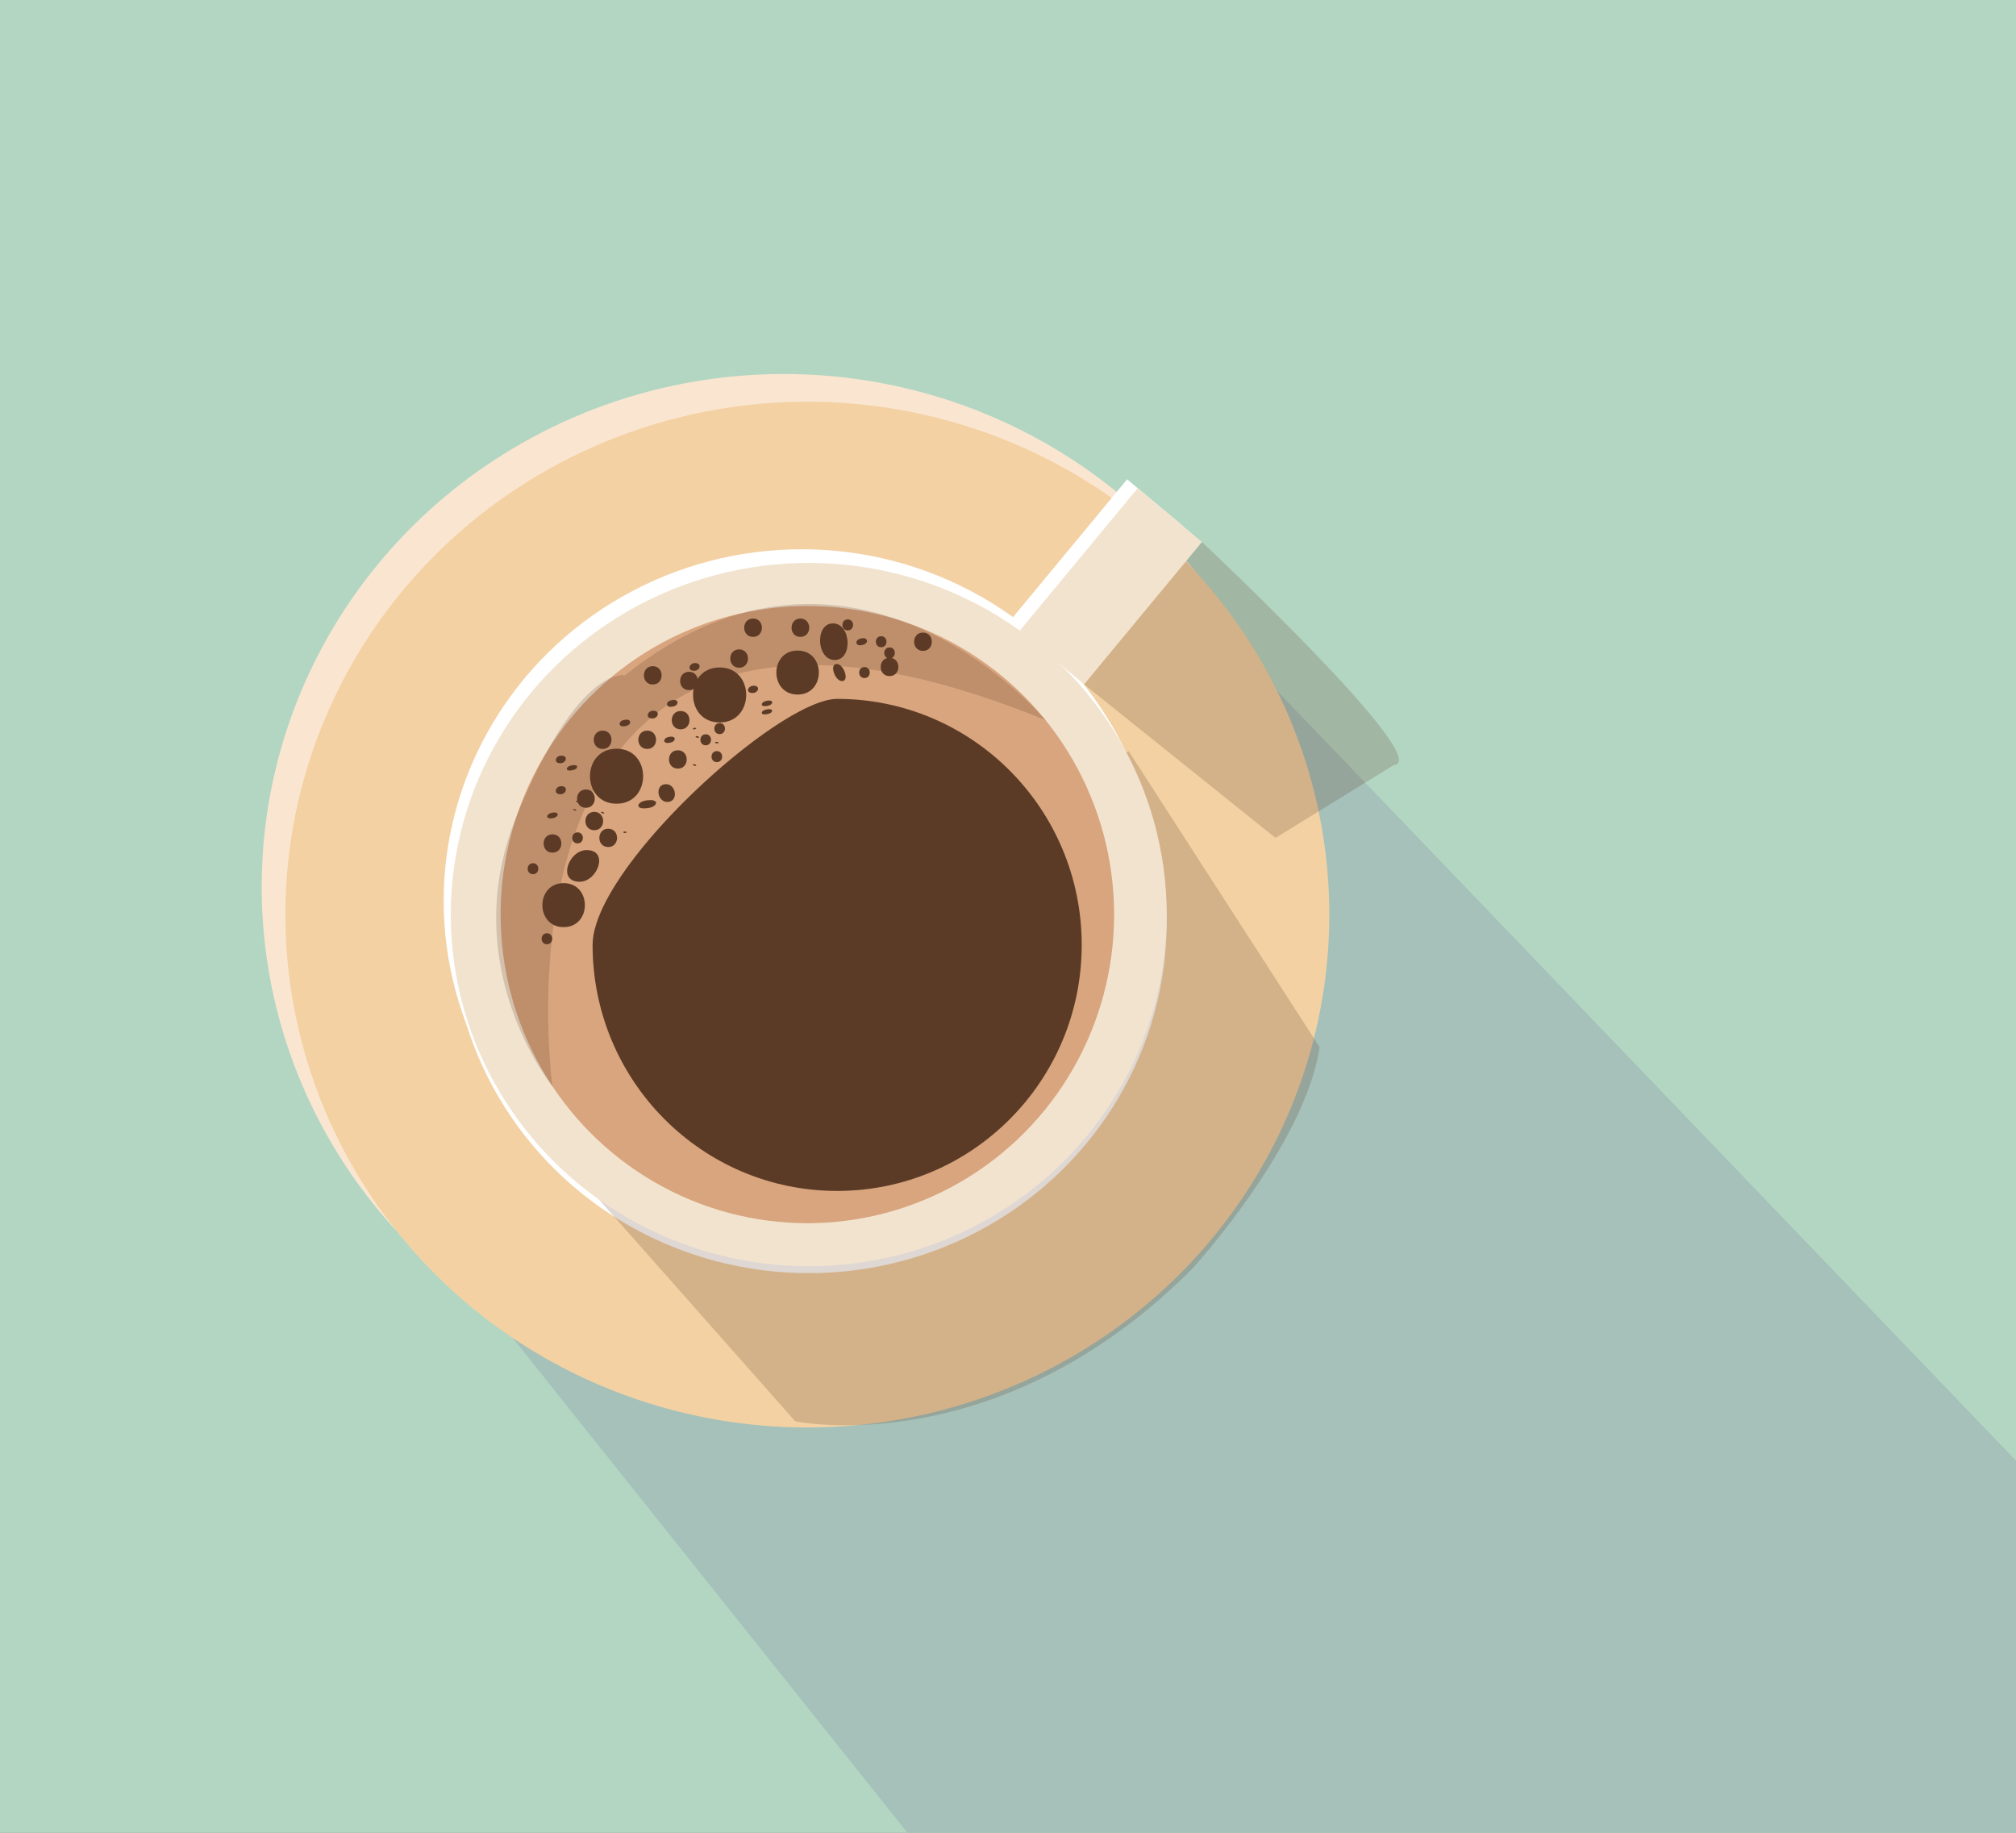 <?xml version="1.0" encoding="utf-8"?>
<!-- Generator: Adobe Illustrator 25.1.0, SVG Export Plug-In . SVG Version: 6.00 Build 0)  -->
<svg version="1.1" id="Lager_1" xmlns="http://www.w3.org/2000/svg" xmlns:xlink="http://www.w3.org/1999/xlink" x="0px" y="0px"
	 viewBox="0 0 550 500" style="enable-background:new 0 0 550 500;" xml:space="preserve">
<rect x="0" y="0" width="550" height="500" fill="#808080" stroke="none"/>
<style type="text/css">
	.st0{fill:#B3D6C3;stroke:#000000;stroke-miterlimit:10;}
	.st1{fill:#A5C1B9;}
	.st2{fill:#FAE6D0;}
	.st3{fill:#F3D1A3;}
	.st4{fill:#F2E3CF;}
	.st5{fill:#FFFFFF;}
	.st6{opacity:0.2;fill:#5C3B26;}
	.st7{fill:#D8A57E;}
	.st8{fill:#5C3B26;}
	.st9{fill:#FFFFFF;stroke:#000000;stroke-miterlimit:10;}
</style>
<rect x="-48.35" y="-3.62" class="st0" width="599.79" height="523.16"/>
<polyline class="st1" points="774.85,632.74 293.82,131.61 341.09,215.92 84.42,295.52 365.06,647.24 "/>
<ellipse class="st2" cx="213.8" cy="241.96" rx="142.4" ry="139.92"/>
<ellipse class="st3" cx="220.26" cy="249.51" rx="142.4" ry="139.92"/>
<ellipse class="st4" cx="220.26" cy="249.51" rx="97.66" ry="95.94"/>
<ellipse class="st5" cx="220.64" cy="251.39" rx="97.66" ry="95.94"/>
<ellipse class="st5" cx="218.7" cy="245.78" rx="97.66" ry="95.94"/>
<path class="st6" d="M140.04,300.81l76.9,86.92c0,0,55.1,11.73,108.24-41.51c0,0,30.83-33.57,34.83-60.57l-52.09-80.73
	L140.04,300.81z"/>
<polygon class="st5" points="290.73,182.47 275.35,169.59 307.5,130.76 322.88,143.64 "/>
<ellipse class="st4" cx="220.64" cy="249.51" rx="97.66" ry="95.94"/>
<ellipse class="st7" cx="220.26" cy="249.51" rx="83.69" ry="84.19"/>
<polygon class="st4" points="295.76,186.69 278.24,172.01 310.39,133.18 327.91,147.86 "/>
<path class="st8" d="M295.11,257.78c0,37.07-29.87,67.12-66.72,67.12s-66.72-30.05-66.72-67.12c0-6.81,5.3-16.22,13.01-25.84
	c16.18-20.18,42.96-41.28,53.71-41.28C265.24,190.66,295.11,220.71,295.11,257.78z"/>
<g>
	<g>
		<path class="st8" d="M168.21,219.26c9.65,0,9.67-15,0-15C158.55,204.26,158.54,219.26,168.21,219.26L168.21,219.26z"/>
	</g>
</g>
<g>
	<g>
		<path class="st8" d="M196.33,197.09c9.65,0,9.67-15,0-15C186.67,182.09,186.66,197.09,196.33,197.09L196.33,197.09z"/>
	</g>
</g>
<g>
	<g>
		<path class="st8" d="M217.6,189.48c7.72,0,7.73-12,0-12C209.88,177.48,209.87,189.48,217.6,189.48L217.6,189.48z"/>
	</g>
</g>
<g>
	<g>
		<path class="st8" d="M153.77,252.93c7.72,0,7.73-12,0-12C146.05,240.93,146.03,252.93,153.77,252.93L153.77,252.93z"/>
	</g>
</g>
<g>
	<g>
		<path class="st8" d="M178.09,186.74c3.22,0,3.22-5,0-5C174.87,181.74,174.86,186.74,178.09,186.74L178.09,186.74z"/>
	</g>
</g>
<g>
	<g>
		<path class="st8" d="M218.36,173.75c3.22,0,3.22-5,0-5C215.15,168.75,215.14,173.75,218.36,173.75L218.36,173.75z"/>
	</g>
</g>
<g>
	<g>
		<path class="st8" d="M242.68,184.45c3.22,0,3.22-5,0-5C239.47,179.45,239.46,184.45,242.68,184.45L242.68,184.45z"/>
	</g>
</g>
<g>
	<g>
		<path class="st8" d="M184.93,209.68c3.22,0,3.22-5,0-5C181.71,204.68,181.7,209.68,184.93,209.68L184.93,209.68z"/>
	</g>
</g>
<g>
	<g>
		<path class="st8" d="M164.41,204.32c3.22,0,3.22-5,0-5C161.19,199.32,161.18,204.32,164.41,204.32L164.41,204.32z"/>
	</g>
</g>
<g>
	<g>
		<path class="st8" d="M150.73,232.61c3.22,0,3.22-5,0-5C147.51,227.61,147.5,232.61,150.73,232.61L150.73,232.61z"/>
	</g>
</g>
<g>
	<g>
		<path class="st8" d="M165.93,231.08c3.22,0,3.22-5,0-5C162.71,226.08,162.7,231.08,165.93,231.08L165.93,231.08z"/>
	</g>
</g>
<g>
	<g>
		<path class="st8" d="M201.65,182.16c3.22,0,3.22-5,0-5C198.43,177.16,198.42,182.16,201.65,182.16L201.65,182.16z"/>
	</g>
</g>
<g>
	<g>
		<path class="st8" d="M176.57,204.32c3.22,0,3.22-5,0-5C173.35,199.32,173.34,204.32,176.57,204.32L176.57,204.32z"/>
	</g>
</g>
<g>
	<g>
		<path class="st8" d="M185.69,198.97c3.22,0,3.22-5,0-5C182.47,193.97,182.46,198.97,185.69,198.97L185.69,198.97z"/>
	</g>
</g>
<g>
	<g>
		<path class="st8" d="M182.09,202.69c0.6,0,1.62-0.19,1.91-0.81c0.28-0.59-0.24-0.92-0.8-0.92c-0.6,0-1.62,0.19-1.91,0.81
			C181.02,202.36,181.53,202.69,182.09,202.69L182.09,202.69z"/>
	</g>
</g>
<g>
	<g>
		<path class="st8" d="M169.95,198.16c0.62,0,1.61-0.18,1.9-0.83c0.26-0.6-0.23-1.01-0.83-1.01c-0.62,0-1.61,0.18-1.9,0.83
			C168.86,197.74,169.35,198.16,169.95,198.16L169.95,198.16z"/>
	</g>
</g>
<g>
	<g>
		<path class="st8" d="M177.96,196c1.65,0,2.23-2.11,0.26-2.11C176.57,193.89,175.99,196,177.96,196L177.96,196z"/>
	</g>
</g>
<g>
	<g>
		<path class="st8" d="M182.87,192.83c0.64,0,1.59-0.18,1.9-0.84c0.28-0.6-0.24-1.04-0.84-1.04c-0.64,0-1.59,0.18-1.9,0.84
			C181.76,192.38,182.28,192.83,182.87,192.83L182.87,192.83z"/>
	</g>
</g>
<g>
	<g>
		<path class="st8" d="M189.36,183c1.65,0,2.23-2.11,0.26-2.11C187.97,180.9,187.39,183,189.36,183L189.36,183z"/>
	</g>
</g>
<g>
	<g>
		<path class="st8" d="M205.3,189.06c1.6,0,2.27-1.99,0.29-1.99C203.99,187.07,203.32,189.06,205.3,189.06L205.3,189.06z"/>
	</g>
</g>
<g>
	<g>
		<path class="st8" d="M208.65,194.9c0.54,0,1.64-0.21,1.92-0.75c0.3-0.56-0.26-0.69-0.74-0.69c-0.54,0-1.64,0.21-1.92,0.75
			C207.61,194.77,208.17,194.9,208.65,194.9L208.65,194.9z"/>
	</g>
</g>
<g>
	<g>
		<path class="st8" d="M208.67,192.65c0.56,0,1.63-0.2,1.92-0.77c0.29-0.57-0.25-0.76-0.76-0.76c-0.56,0-1.63,0.2-1.92,0.77
			C207.61,192.46,208.15,192.65,208.67,192.65L208.67,192.65z"/>
	</g>
</g>
<g>
	<g>
		<path class="st8" d="M229.71,185.81c2.13,0,0.49-4.67-1.42-4.67C226.16,181.14,227.8,185.81,229.71,185.81L229.71,185.81z"/>
	</g>
</g>
<g>
	<g>
		<path class="st8" d="M175.5,220.53c1.01,0,2.61-0.13,3.29-1.01c0.65-0.83-0.41-1.24-1.15-1.24c-1.01,0-2.61,0.13-3.29,1.01
			C173.7,220.13,174.76,220.53,175.5,220.53L175.5,220.53z"/>
	</g>
</g>
<g>
	<g>
		<path class="st8" d="M182.06,218.78c3.1,0,2.49-4.85-0.35-4.85C178.61,213.92,179.22,218.78,182.06,218.78L182.06,218.78z"/>
	</g>
</g>
<g>
	<g>
		<path class="st8" d="M157.56,218.84c0.59,0,0.6-0.4,0.01-0.4C156.98,218.44,156.97,218.84,157.56,218.84L157.56,218.84z"/>
	</g>
</g>
<g>
	<g>
		<path class="st8" d="M157.01,221.16c0.64,0-0.1-0.46-0.41-0.46C155.96,220.71,156.7,221.16,157.01,221.16L157.01,221.16z"/>
	</g>
</g>
<g>
	<g>
		<path class="st8" d="M164.6,221.94c0.65,0-0.07-0.47-0.39-0.47C163.57,221.46,164.29,221.94,164.6,221.94L164.6,221.94z"/>
	</g>
</g>
<g>
	<g>
		<path class="st8" d="M170.49,227.25c0.59,0,0.6-0.4,0-0.4C169.9,226.85,169.89,227.25,170.49,227.25L170.49,227.25z"/>
	</g>
</g>
<g>
	<g>
		<path class="st8" d="M189.38,198.98c0.43,0,0.89-0.42,0.2-0.42C189.15,198.56,188.7,198.98,189.38,198.98L189.38,198.98z"/>
	</g>
</g>
<g>
	<g>
		<path class="st8" d="M190.45,201.28c0.18,0,0.31-0.05,0.23-0.23c-0.07-0.17-0.5-0.22-0.65-0.22c-0.18,0-0.31,0.05-0.23,0.23
			C189.88,201.24,190.31,201.28,190.45,201.28L190.45,201.28z"/>
	</g>
</g>
<g>
	<g>
		<path class="st8" d="M189.78,208.95c0.23,0,0.18-0.14,0.09-0.27c-0.13-0.17-0.48-0.22-0.67-0.22c-0.23,0-0.18,0.14-0.09,0.27
			C189.23,208.9,189.58,208.95,189.78,208.95L189.78,208.95z"/>
	</g>
</g>
<g>
	<g>
		<path class="st8" d="M195.68,202.79c0.13,0,0.42-0.04,0.37-0.22c-0.05-0.17-0.48-0.18-0.6-0.18c-0.13,0-0.42,0.04-0.37,0.22
			C195.13,202.78,195.56,202.79,195.68,202.79L195.68,202.79z"/>
	</g>
</g>
<g>
	<g>
		<path class="st8" d="M152.89,216.68c1.68,0,2.2-2.2,0.24-2.2C151.44,214.49,150.92,216.68,152.89,216.68L152.89,216.68z"/>
	</g>
</g>
<g>
	<g>
		<path class="st8" d="M150.16,223.27c0.58,0,1.62-0.2,1.91-0.79c0.28-0.58-0.24-0.83-0.78-0.83c-0.58,0-1.62,0.2-1.91,0.79
			C149.1,223.02,149.62,223.27,150.16,223.27L150.16,223.27z"/>
	</g>
</g>
<g>
	<g>
		<path class="st8" d="M152.87,208.21c1.63,0,2.24-2.06,0.27-2.06C151.51,206.14,150.9,208.21,152.87,208.21L152.87,208.21z"/>
	</g>
</g>
<g>
	<g>
		<path class="st8" d="M155.46,210.21c0.55,0,1.63-0.21,1.92-0.76c0.3-0.56-0.25-0.72-0.75-0.72c-0.55,0-1.63,0.21-1.92,0.76
			C154.42,210.05,154.96,210.21,155.46,210.21L155.46,210.21z"/>
	</g>
</g>
<g>
	<g>
		<path class="st8" d="M234.56,176.04c0.65,0,1.59-0.18,1.9-0.85c0.27-0.6-0.24-1.09-0.85-1.09c-0.65,0-1.59,0.18-1.9,0.85
			C233.44,175.55,233.95,176.04,234.56,176.04L234.56,176.04z"/>
	</g>
</g>
<g>
	<g>
		<path class="st8" d="M227.74,180.06c4.96,0,4.52-9.99-0.51-9.99C222.27,170.08,222.71,180.06,227.74,180.06L227.74,180.06z"/>
	</g>
</g>
<g>
	<g>
		<path class="st8" d="M158.16,240.55c4.86,0,8.1-8.64,1.86-8.64C155.16,231.91,151.92,240.55,158.16,240.55L158.16,240.55z"/>
	</g>
</g>
<g>
	<g>
		<path class="st8" d="M157.57,230.08c1.93,0,1.93-3,0-3C155.64,227.08,155.63,230.08,157.57,230.08L157.57,230.08z"/>
	</g>
</g>
<g>
	<g>
		<path class="st8" d="M162.13,226.49c3.22,0,3.22-5,0-5C158.91,221.49,158.9,226.49,162.13,226.49L162.13,226.49z"/>
	</g>
</g>
<g>
	<g>
		<path class="st8" d="M159.85,220.38c3.22,0,3.22-5,0-5C156.63,215.38,156.62,220.38,159.85,220.38L159.85,220.38z"/>
	</g>
</g>
<g>
	<g>
		<path class="st8" d="M187.97,188.27c3.22,0,3.22-5,0-5C184.75,183.27,184.74,188.27,187.97,188.27L187.97,188.27z"/>
	</g>
</g>
<g>
	<g>
		<path class="st8" d="M205.45,173.75c3.22,0,3.22-5,0-5C202.23,168.75,202.22,173.75,205.45,173.75L205.45,173.75z"/>
	</g>
</g>
<g>
	<g>
		<path class="st8" d="M251.8,177.57c3.22,0,3.22-5,0-5C248.59,172.57,248.58,177.57,251.8,177.57L251.8,177.57z"/>
	</g>
</g>
<g>
	<g>
		<path class="st8" d="M235.84,184.98c1.93,0,1.93-3,0-3C233.91,181.98,233.91,184.98,235.84,184.98L235.84,184.98z"/>
	</g>
</g>
<g>
	<g>
		<path class="st8" d="M242.68,179.63c1.93,0,1.93-3,0-3C240.75,176.63,240.75,179.63,242.68,179.63L242.68,179.63z"/>
	</g>
</g>
<g>
	<g>
		<path class="st8" d="M240.4,176.57c1.93,0,1.93-3,0-3C238.47,173.57,238.47,176.57,240.4,176.57L240.4,176.57z"/>
	</g>
</g>
<g>
	<g>
		<path class="st8" d="M231.28,171.98c1.93,0,1.93-3,0-3C229.35,168.98,229.35,171.98,231.28,171.98L231.28,171.98z"/>
	</g>
</g>
<g>
	<g>
		<path class="st8" d="M192.53,203.32c1.93,0,1.93-3,0-3C190.6,200.32,190.59,203.32,192.53,203.32L192.53,203.32z"/>
	</g>
</g>
<g>
	<g>
		<path class="st8" d="M196.33,200.27c1.93,0,1.93-3,0-3C194.4,197.27,194.39,200.27,196.33,200.27L196.33,200.27z"/>
	</g>
</g>
<g>
	<g>
		<path class="st8" d="M195.57,207.91c1.93,0,1.93-3,0-3C193.64,204.91,193.63,207.91,195.57,207.91L195.57,207.91z"/>
	</g>
</g>
<g>
	<g>
		<path class="st8" d="M145.41,238.49c1.93,0,1.93-3,0-3C143.48,235.49,143.47,238.49,145.41,238.49L145.41,238.49z"/>
	</g>
</g>
<g>
	<g>
		<path class="st8" d="M149.21,257.6c1.93,0,1.93-3,0-3C147.28,254.6,147.27,257.6,149.21,257.6L149.21,257.6z"/>
	</g>
</g>
<path class="st6" d="M285.26,196.47c0,0-52.07-62.3-114.77-12.23c0,0-12.58-3.07-29.5,38.22s9.74,73.9,9.74,73.9
	S127.58,131.88,285.26,196.47z"/>
<path class="st9" d="M156.05,321.78"/>
<path class="st6" d="M327.91,147.86c0,0,63.97,59.99,52.35,60.85l-32.28,19.88l-52.22-41.89L327.91,147.86z"/>
</svg>
